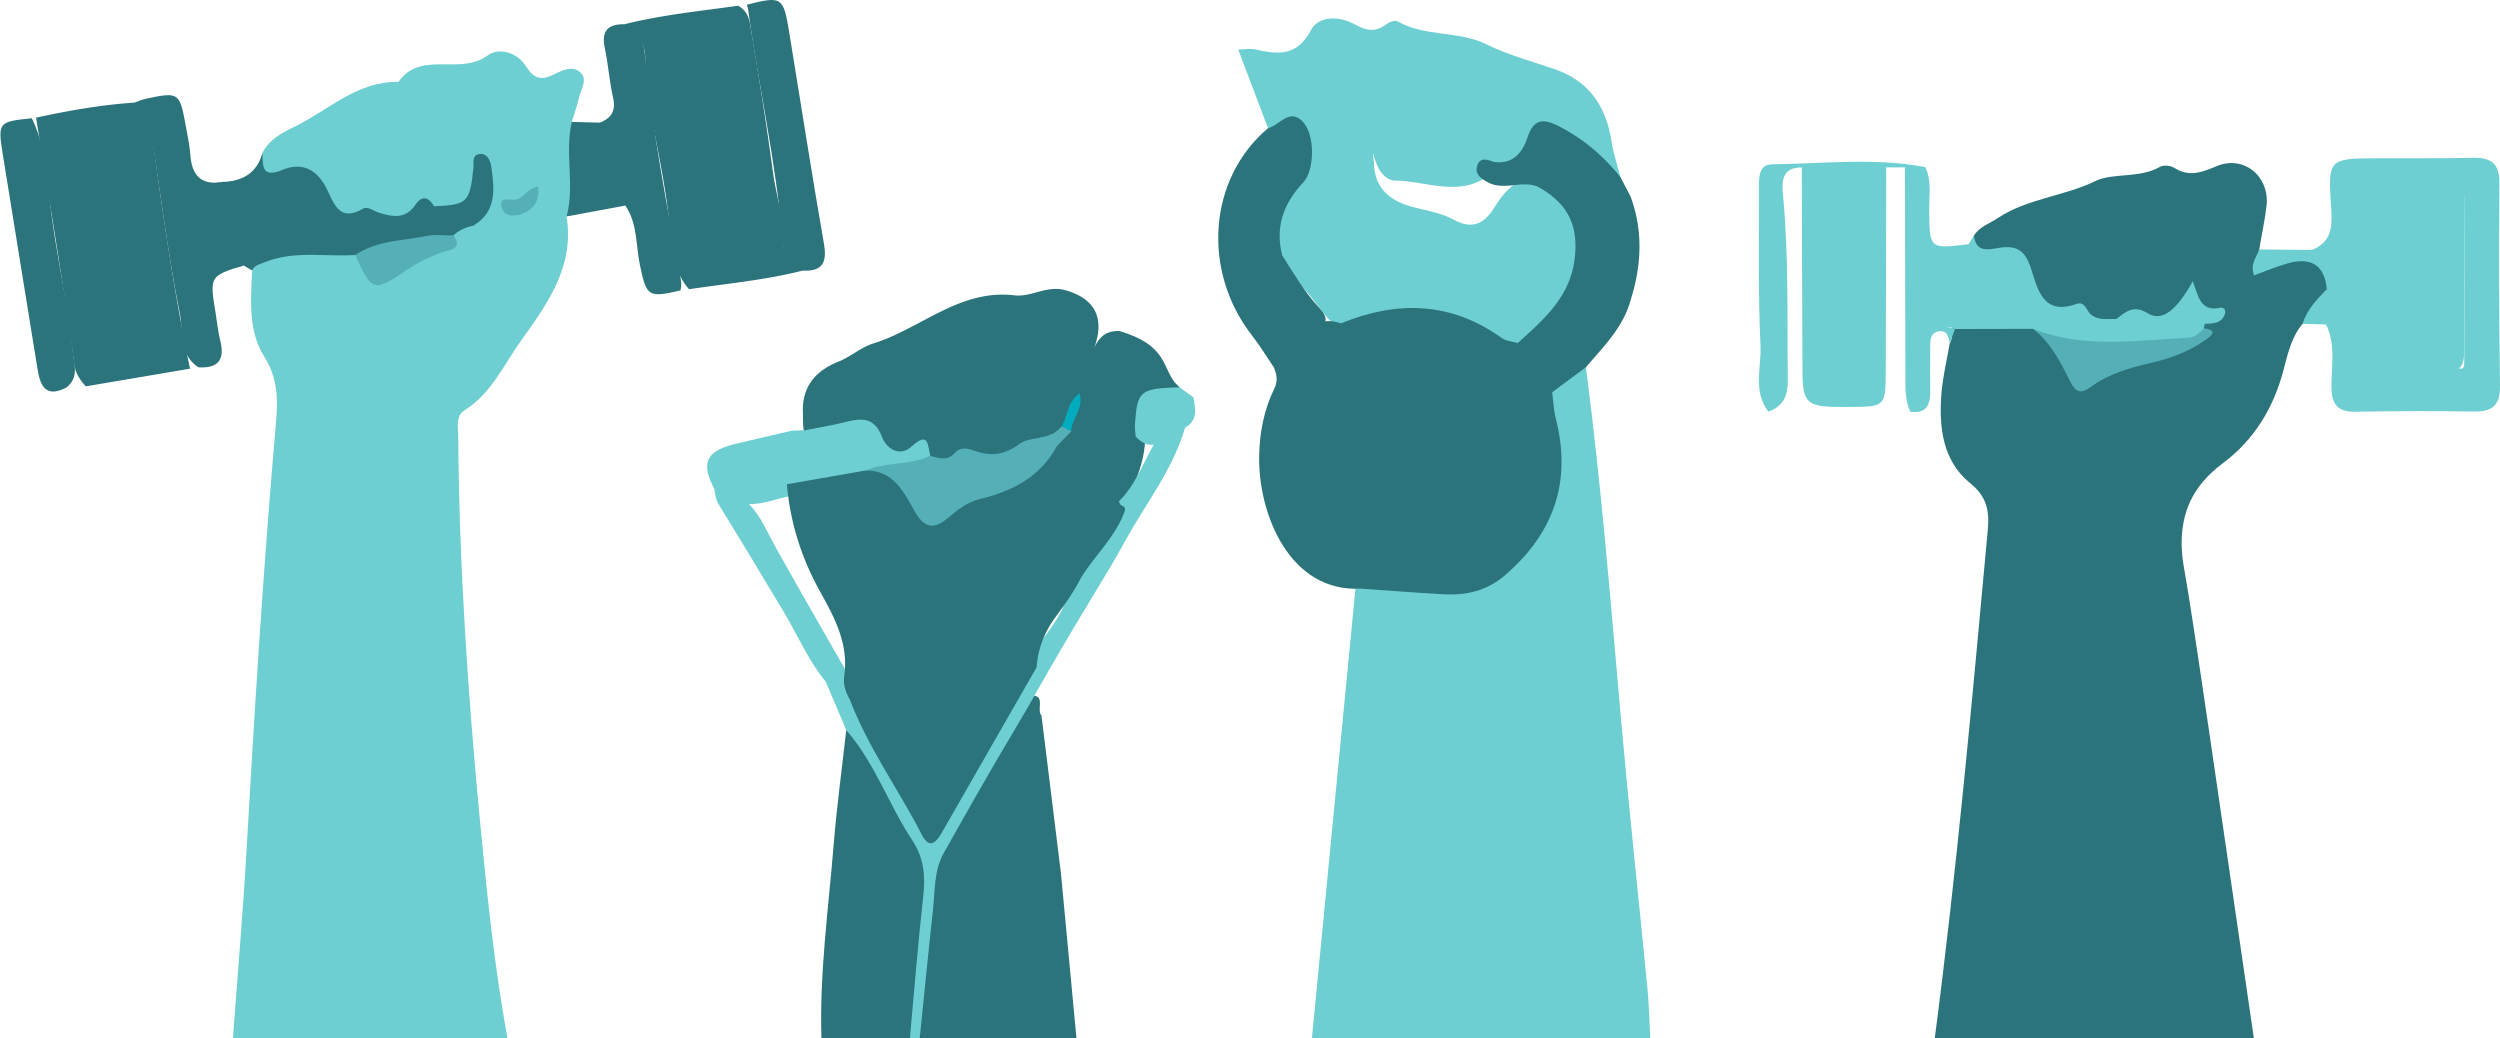 <svg version="1.1" id="Слой_1" xmlns="http://www.w3.org/2000/svg" x="0" y="0" viewBox="0 0 585 243" xml:space="preserve"><style>.st140{fill:#55afb7}.st355{fill:#6dcfd1}.st356{fill:#2b747c}</style><path class="st356" d="M461.92 55.12c1.27-2.09 3.55-2.75 5.43-4.01 6.97-4.68 15.54-5.12 23.03-8.77 4.02-1.96 10.25-.53 15.06-3.3.82-.47 2.48-.31 3.33.23 3.49 2.21 6.43 1.08 9.92-.39 6.38-2.68 12.5 2.44 11.67 9.37-.41 3.39-1.13 6.75-1.71 10.12 1.03 2.27 2.67 2.57 4.94 1.85 1.75-.55 3.64-.63 5.51-.47 7.02.59 7.38 1.01 6.86 8.22-1.83 3.11-3.72 6.15-7.15 7.79-2.67 3.2-3.51 7.22-4.52 11.02-2.35 8.82-6.89 16.2-14.13 21.61-3.66 2.73-6.15 5.69-7.68 9.01-2.8 6.1-1.98 12.44-1.38 15.73 2.13 11.75 7.99 53.04 16.31 109.85h-74.68c5.18-39.55 8.76-79.26 12.41-118.97.41-4.45-.2-7.76-4.08-10.91-6.52-5.29-7.36-13.1-6.77-20.94.3-3.97 1.28-7.89 1.95-11.83 1.02-1.41-.09-3.44 1.38-4.71 5.38-2.72 11.09-1.25 16.67-1.3 4.41 1.26 7.38 4.43 9.56 8.15 2.26 3.85 4.78 4.91 8.86 2.85 5.44-2.75 11.58-3.45 17.28-5.52 1.88-.68 3.63-1.14 3.87-3.47.02-.49.05-.97.04-1.46-.6-2.48-2.17-2.38-3.81-1.26-3.13 2.14-6.19 3.41-9.95 1.29-1.68-.95-3.02 1.26-4.73 1.31-5.37.99-10.3-1.53-15.49-2.13-3.24-.37-5-4.05-6.25-6.97-1.67-3.92-3.93-6.18-8.46-6.21-3.87-.01-4.81-2.35-3.29-5.78z"/><path class="st355" d="M54.5 243c1.07-14.63 2.34-29.25 3.18-43.9 1.91-33.51 3.99-67.01 6.92-100.45.47-5.35.36-10.24-2.8-15.26-3.76-5.97-3.12-13.21-2.8-20.1-1.4-3.09.73-4.02 2.99-4.83 6.63-2.37 13.38-1.84 20.13-.82.85.36 1.85.57 2.46 1.32 3.37 4.11 6.93 3.72 10.82.73 1.58-1.22 3.35-2.59 5.45-2.4 2.83.26 3.28-1.66 3.92-3.57 1.09-1.67 3.32-1.77 4.53-3.28 1.51-1.66 2.63-3.58 3.38-4.53-1.6 4.84-7.13 3.54-11.33 4.9-6.73 3.92-14.06 1.7-21.13 1.97-2.65.1-3.75-2.21-4.85-4.23-2.24-4.1-4.78-6.88-10.37-5.38-3.8 1.02-4.73-1.23-3.58-7.41 1.57-3.11 4.53-4.67 7.4-6.06 7.98-3.87 14.7-10.71 24.43-10.54 5.21-7.49 14.42-1.41 20.77-6.14 2.65-1.97 6.96-.86 9.08 2.51 1.78 2.83 3.47 3.41 6.48 1.9 1.93-.97 4.59-2.27 6.4-.31 1.54 1.67-.13 3.97-.56 5.94-.41 1.85-1.08 3.65-1.63 5.47 4.04 6.39 3.49 16.32-1.22 22.12 1.93 11.69-4.51 20.5-10.67 29.1-4.05 5.65-6.95 12.35-13.23 16.29-2.06 1.29-1.47 3.78-1.45 5.83.22 30.32 2.25 60.53 5.14 90.7 1.62 16.87 3.33 33.73 6.39 50.42-21.4.01-42.83.01-64.25.01zM371.1 85.92c3.64 27.79 5.85 55.73 8.33 83.64 1.83 20.5 4.06 40.97 6.05 61.46.39 3.98.47 7.99.69 11.98h-79.19l10.2-105.33c1.7-3.25 4.75-2.74 7.53-2.43 3.22.36 6.43.69 9.67.72 18.46.18 31.56-16.15 27.55-34.42-.72-3.3-2.19-6.57-.4-9.97 2.57-2.95 3.77-8.19 9.57-5.65z"/><path class="st356" d="M243.71 167.47l4.56 36.97L251.9 243h-36.73c-3.24-3.2-.92-6.81-.75-10.25.43-8.69 1.85-17.29 2.61-25.95.71-8.09 5.76-14.4 9.59-21.2 3.64-6.46 7.3-12.9 11.16-19.23.96-1.58 2.11-3.82 4.08-3.6 2.7.28.65 3.3 1.85 4.7z"/><path class="st356" d="M192.22 243c-.49-15.25 1.64-30.33 2.87-45.47.72-8.9 1.94-17.76 2.93-26.64 2.86-1.01 3.69 1.34 4.73 3.02 5.11 8.27 9.17 17.13 14.3 25.4 2.06 3.32.65 6.94.27 10.24-1.21 10.28-1.92 20.61-3.33 30.86-.14.98-.46 1.84-1.1 2.58-6.9.01-13.78.01-20.67.01z"/><path class="st355" d="M296.72 30c-2.33-6.14-4.66-12.28-6.98-18.41 1.34-.02 2.73-.3 4-.02 5.26 1.16 9.7 1.74 12.98-4.46 1.91-3.62 6.87-3.34 10.39-1.36 2.74 1.54 4.79 1.79 7.26-.07.7-.53 2.09-1.03 2.67-.69 6.45 3.71 14.2 2.12 20.83 5.4 5.03 2.49 10.58 3.96 15.93 5.8 8.14 2.8 12.06 8.79 13.32 17 .43 2.8 1.36 5.53 2.07 8.29-2.1 1.14-3.59.21-4.91-1.4-1.45-1.78-3.33-3.07-5.16-4.42-5.57-4.11-6.58-4.14-11.02 1.22-2.4 2.91-5.58 2.63-8.62 3.22-7.14 6.6-15.38 2.21-23.15 2.15-1.69-.01-3.31-1.7-4.09-3.57-.25-.68-.5-1.37-.76-2.05-.28-.71.46-.11-.15-.55-.17-.12-.01-.21 0 .38.01.55.14 1.08.17 1.63.1 6.23 4.05 9.09 9.46 10.45 3.14.79 6.37 1.32 9.22 2.88 4.25 2.32 7.11 1.02 9.5-2.87 2.56-4.16 5.8-7.51 11.28-7.32 11.88 4.81 12.57 19.94 7.52 28.23-3.21 5.25-6.74 10.15-12.8 12.47-2.05.86-3.99.91-5.91-.47-9.89-7.08-20.64-7.86-31.98-4.3-1.07.34-2.2.62-3.36.44-3.82-2.22-5.81-6.12-8.62-9.27-2.28-2.56-4.47-5.36-7.67-6.96-3.66-7.27-.69-13.38 3.57-19.15 3.65-4.95 3.05-8.92-1.98-10.75-1.08-.41-2.11-.77-3.01-1.47z"/><path class="st356" d="M274.87 89.46c.39.39.77.78 1.16 1.17-.17.98-.65 1.86-1.6 2.11-5.77 1.52-6.59 5.92-6.51 10.9-.34 5.32-2.65 10-4.74 14.75-5.41-1.89-8.66-9.07-5.66-13.17 2.26-3.09 3.28-6.33 3.23-8.26.93 4.8-4.15 8.9-6.69 14.02-1.04 2.1-3.31 2.51-5.5 1.79-2.41-.8-3.79-2.52-3.53-5.18.11-1.13.5-2.22.82-3.32.88-1.64 2.33-2.78 3.57-4.11.27-.68.52-1.37.76-2.07-.2.58-.41 1.17-.64 1.74-.14.34-.34.65-.6.93-5.5 6.24-12.05 9.39-20.67 8.2-3.88-.54-8.12 3.02-11.88-.8-1.67-1.27-3.63-.86-5.5-.91-1.32-.04-3 .36-3.83-.63-4.42-5.23-10.02-5.19-16.01-4.05-1.17.22-2.21-.4-2.89-1.45-.34-1.48-.22-3.02-.28-4.5-.25-5.85 2.63-9.73 8.32-12 2.82-1.12 5.36-3.38 7.98-4.19 11.19-3.43 20.33-12.85 33.21-11.32 4 .47 7.58-2.44 11.95-1.19 6.95 1.98 9.59 6.68 6.3 14.52 1.38-3.87 3.4-5.08 6.31-4.98 4.26 1.32 8.22 3.05 10.39 7.32.84 1.56 1.43 3.25 2.53 4.68zM146.11 5.68c8.75-2.21 17.72-3.08 26.62-4.34 1.67.98 2.43 2.21 2.79 4.35 1.93 11.42 3.77 22.85 5.31 34.34.72 5.4 2.49 10.63 2.45 16.21-.02 2.23 1.05 4.5 3.51 5.53.51.4.85.92 1.02 1.55-8.73 2.23-17.7 3.03-26.58 4.36-3.5-3.98-4.09-9.14-4.47-13.9-.97-12.15-4.32-23.88-5.65-35.94-.42-3.79.99-8.4-3.89-10.61a2.95 2.95 0 01-1.11-1.55zM8.44 27.53c7.58-1.64 15.19-2.99 22.94-3.51.32.15.63.3.94.46 3.61 2.69 3.24 6.94 3.74 10.61 2.35 17.14 4.87 34.24 8.4 51.18l-24.39 4.14c-1.29-1.44-2.4-3.06-2.66-4.97-2.64-19.36-5.88-38.62-8.97-57.91zm346.71 52.74c6.09-5.48 12.28-10.82 13.33-19.77.91-7.81-1.58-12.91-8.68-16.84-3.8-1.54-7.96 1.09-11.77-1.07-1.63-.93-3-1.93-2.34-3.87.65-1.93 2.28-1.43 3.74-.86 4.55.71 6.8-2.08 8.02-5.74 1.43-4.31 3.66-4.45 7.34-2.57 5.73 2.93 10.43 6.96 14.41 11.93.78 1.5 1.57 3.01 2.35 4.51 2.96 8 2.58 16.02.07 24.04-1.69 6.5-6.36 11.03-10.51 15.9-2.63 1.95-5.26 3.91-7.89 5.86-6.08.34-10.12-5.44-8.07-11.52zm-272-20.6c-7.16.46-14.48-1.12-21.45 1.79-1.07.45-2.19.64-2.7 1.83-.67-.4-1.34-.79-2.01-1.19-1.81.89-3.77.18-5.62.5-3.88.67-5.7-1.14-6.2-4.79-.18-1.32-.41-2.63-.64-3.94-1.7-9.78-1.67-9.82 7.67-11.32 4.65-.14 7.93-2.13 9.24-6.8.06 3.01-.26 6.02 4.61 4.02 4.85-1.99 8.31.01 10.56 4.73 1.57 3.29 2.99 7.46 8.24 4.37 1.19-.7 2.5.48 3.75.87 3.18 1 6.28 1.63 8.61-1.83 1.49-2.21 3.06-1.87 4.34.35 1.91 1.64 4.12 1.16 6.29.88 3.07-.39 4.27.62 2.89 3.68-1.74.34-3.31 1.04-4.62 2.26-7.28 3.4-14.76 5.77-22.96 4.59z"/><path class="st356" d="M15.49 90.71c-4.76 2.44-6.06-.35-6.71-4.34C6.1 69.68 3.36 52.99.68 36.3c-1.24-7.7-1.11-7.82 6.77-8.63 2.92 6.01 3.51 12.63 4.19 19.05 1.26 11.94 4.19 23.6 5.39 35.53.3 3 1.55 6.1-1.54 8.46zM52.2 42.55c-3.56 1.24-6.84 1.99-5.66 7.53 2.49 11.67 2.14 11.75 10.45 12.03-7.97 2.5-7.97 2.5-6.5 11.39.34 2.07.52 4.17 1.04 6.19 1.15 4.5-.49 6.56-5.12 6.26-4.65-3.1-3.46-8.25-4.34-12.62-2.84-14.18-4.58-28.55-6.77-42.84-.39-2.54-1.3-4.74-3.6-6.15l-.32-.31c.89-.3 1.76-.7 2.68-.9 7.81-1.68 7.99-1.56 9.42 6.42.4 2.23.9 4.45 1.06 6.7.35 4.87 2.6 7.23 7.66 6.3zM174.75 1.1c8.2-2.07 8.55-1.87 9.91 6.38 2.71 16.49 5.25 33.01 8.13 49.47.78 4.46-.27 6.61-4.98 6.37l-.4-.32c-3.33-1.34-4.14-4.5-4.37-7.37-1.46-17.99-5.56-35.58-7.98-53.43-.05-.37-.22-.73-.31-1.1z"/><path class="st355" d="M445.75 39.16c-1.46 0-2.92 0-4.39.01-5.35 3.75-14.33 3.76-19.74.02-4.59-.08-4.71 3.17-4.41 6.3 1.39 14.41.96 28.86 1.14 43.29.04 3.69-.95 6.28-4.55 7.54-3.69-4.77-1.6-10.37-1.84-15.5-.59-12.35-.33-24.75-.36-37.13-.01-2.29-.01-5.21 3.07-5.24 11.95-.15 23.93-1.6 35.84.64-1.56 1.56-3.15 1.25-4.76.07z"/><path class="st356" d="M140.43 28.7c2.58-1.08 3.72-2.73 3.05-5.73-.87-3.84-1.13-7.82-1.95-11.68-.85-3.99.64-5.7 4.59-5.61l.42.34c2.78 1.12 4.03 3.48 4.3 6.17 1.8 18 5.12 35.75 8.52 53.5.14.72.02 1.51-.12 2.26-7.57 1.78-7.93 1.45-9.47-5.77-1.01-4.72-.53-9.82-3.45-14.08-1.11-1.46-2.6-2.67-2.65-4.76-.12-5.08-1.89-9.82-3.24-14.64z"/><path class="st355" d="M445.75 39.16c1.59-.03 3.17-.05 4.76-.08 1.56 3.24.88 6.7.92 10.06.1 9.14.04 9.14 9.22 7.99-.42 1.12-1.12 2.16-2.33 2.25-3.91.29-7.03.95-6.8 6.12.21 4.89-.82 10.09 5.94 11.48-.4 1.12-.81 2.24-1.21 3.37-.31-1.48-.51-3.17-2.65-2.81-1.63.27-1.9 1.67-1.92 3.01-.05 3.74-.03 7.49-.01 11.23.02 3.16-1.11 5.09-4.68 4.55-1.22-2.67-1.13-5.53-1.13-8.36-.04-16.27-.07-32.54-.11-48.81z"/><path class="st356" d="M140.43 28.7c2.45.17 4.37.86 4.68 3.79.56 5.19 1.96 10.32 1.2 15.61l-13.72 2.55c1.95-7.29-.5-14.82 1.22-22.12 2.21.06 4.42.11 6.62.17z"/><path class="st355" d="M279.27 92.99c-1.08-.79-2.17-1.57-3.25-2.36-9.3.28-9.91.78-10.44 8.69-.06.93.1 1.88.16 2.82 1.42 1.55 2.83 2.09 4.23 1.91-2.72 4.81-4.57 10.18-8.89 13.96-2.37 6.4-7.8 10.9-10.55 17.04-.23 7.95-5.9 13.1-9.87 19.14-6.66 10.9-12.34 22.36-19.16 33.17-2.79 4.41-4.31 4.5-6.75.13-4.64-8.32-9.91-16.32-13.64-25.13-2.87-4.89-5.13-8.84-6.55-11.32-6.1-10.69-8.51-14.82-12.95-22.77-1.97-3.53-3.49-7.4-6.35-10.31 3.27.06 6.36-1.21 9.53-1.87 6.14-1.43 12.44-1.97 18.62-3.18 3.74-.4 7.15-2.18 10.91-2.62 1.95-.23 3.65-1.14 3.34-3.65-.59-2.49-.3-5.87-4.41-2.11-2.64 2.41-5.79.58-6.87-2.3-1.76-4.65-4.78-4.45-8.58-3.47-3.1.8-6.28 1.29-9.42 1.92l-3.02.09c-4.56 1.07-9.12 2.08-13.66 3.21-6.55 1.63-7.73 4.45-4.51 10.5.13 1.31.33 2.51 1.08 3.73 5.09 8.22 10.05 16.51 15.03 24.8 3.31 5.51 5.82 11.51 9.94 16.55 1.6 3.78 3.21 7.55 4.81 11.33 6.7 7.65 9.89 17.4 15.42 25.73 2.71 4.09 3.11 8.28 2.58 13-1.24 11.11-2.12 22.25-3.14 33.38h2.3c1.03-10.02 2-20.04 3.1-30.05.5-4.51.21-9.25 2.53-13.35 5.63-9.93 8.2-14.76 19.11-33.13 1.93-3.25.87-1.6 5.43-9.52 9.04-15.71 12.99-21.41 17.91-30.37 4.82-8.75 11.18-16.72 14.02-26.51 3.05-1.69 2.4-4.41 1.96-7.08z"/><path class="st140" d="M475.73 76.94c13.32-.05 26.65-.11 39.97-.16 2.14.39 2.92.94.63 2.59-3.92 2.82-8.35 4.48-12.95 5.54-5.04 1.16-9.94 2.55-14.14 5.63-2.3 1.69-3.49 1.31-4.77-1.2-2.3-4.54-4.56-9.16-8.74-12.4z"/><path class="st355" d="M584.86 42.84c.04-4.61-1.97-6.01-6.22-5.91-7.83.17-15.67.07-23.51.11-9.95.05-10.35.53-9.73 10.34.27 4.36.98 8.97-4.43 11.11.94 1.74 2.53 1.84 4.23 1.68 5.29-1.52 4.46-5.49 3.9-9.45-.43-3.07-2.13-6.56 2.18-8.47 1.06-.23 2.11-.05 3.17.08 2.59.6 3.92 4.23 7.33 2.95 4.09-1.54 8.47-1.01 12.7-1.69 2.41.29 2.12 2 2.14 3.75.13 12.44.09 24.88.02 37.32-.01 1.14-.02 1.88-1.41 1.53-7.2.17-14.64-1.53-21.38 2.72-.93.21-1.55-.36-2.21-.85-4.57-2.89-1.86-5.22.56-7.59.58-2.21 1.22-4.4.52-6.7-1.75-2.17-3.94-2.42-6.4-1.41-1.15.92-1.99 2.02-2.03 3.57 2.33 4.71 1.23 9.77 1.27 14.67.03 4.2 1.59 5.83 5.75 5.75 9.17-.17 18.35-.2 27.53-.05 4.29.07 6.22-1.36 6.16-5.95-.23-15.83-.27-31.67-.14-47.51zm-65.34 29.17c-4.68 1.08-5.16-2.9-6.41-6.2-3.78 6.82-7.2 9.52-10.46 7.53-3.39-2.07-5.19-.45-7.4 1.31 6.79 2.28 13.8.54 20.68 1.13 1.9-.09 3.91-.03 4.7-2.29.3-.86-.24-1.68-1.11-1.48z"/><path class="st140" d="M83.15 59.67c5.03-3.43 11.03-3.31 16.67-4.46 2.02-.41 4.19-.1 6.3-.12 2.36 3.27-1.11 3.39-2.49 3.87-3.06 1.09-5.88 2.46-8.56 4.28-7.62 5.17-8.07 5.01-11.92-3.57z"/><path class="st356" d="M110.73 52.83c-.53-2.47-2.3-2.64-4.37-2.42-1.99.21-3.81-.07-4.81-2.14 7.79-.31 8.39-.9 9.22-8.88.13-1.23-.39-3.06 1.32-3.33 1.84-.3 2.65 1.41 2.86 2.88.75 5.24 1.38 10.54-4.22 13.89z"/><path class="st140" d="M125.92 43.66c.42 3.45-1.14 5.35-3.75 6.37-1.81.7-4.19.75-4.77-1.49-.68-2.62 1.84-1.67 3.07-1.79 2.09-.21 2.67-2.63 5.45-3.09z"/><path class="st356" d="M355.15 80.27c2.22 4.16 3.8 8.78 8.06 11.52.27 2.06.34 4.17.85 6.17 3.78 14.79-.49 26.88-11.99 36.73-4.21 3.61-9.05 4.67-14.34 4.37-6.46-.37-12.91-.87-19.36-1.32-16.56.86-23.93-17.37-23.73-30.92.08-5.49 1.11-10.93 3.56-15.92.87-1.78.54-3.26-.09-4.87 2.49-4.61 7.18-7 10.72-10.55 1.67-.59 3.31-.36 4.94.19 13.15-5.38 25.76-5.11 37.66 3.45 1.02.71 2.48.78 3.72 1.15z"/><path class="st356" d="M309.49 76.5c-.34 4.17-6.82 9.59-11.37 9.53-1.71-2.52-3.29-5.14-5.15-7.53-11.78-15.11-10.27-36.7 3.75-48.5 2.67-.65 4.91-4.69 8-1.66 3.14 3.08 2.89 11.57.25 14.35-4.57 4.81-6.66 10.41-4.93 17.07 2.65 4.14 5.1 8.4 8.47 12.06 1.04 1.14 2.6 2.73.98 4.68zm-125.36 36.82c6.13-1.07 12.27-2.15 18.4-3.22 4.96-1.35 8.92.35 11.63 4.42 2.66 4 5.57 4.82 9.43 1.87 2-1.52 4.33-2.38 6.72-3 4.89-1.26 9.16-3.49 12.77-7.09 1.08-1.08 2.06-2.98 4.22-1.91.09 1.3-.03 2.66.3 3.89.52 1.91 2.27 3.5 3.61 1.55 2.66-3.87 9.07-6.29 5.86-12.86-.08-.16-.11-.37-.11-.56.15-3.6 1.81-6.56 4.18-9.11.7-.75 1.88-.5 2.55.32 2.16 2.67.56 5.45.1 8.19-.03.19-.04.4-.14.55-4.47 7-5.7 14.21-1.44 21.78.57.25 1.15.49 1.03 1.3-2.09 6.08-6.95 10.36-10.23 15.67-1.57 3.05-3.45 5.88-5.55 8.62-2.78 3.62-4.62 7.75-4.89 12.42-7.37 12.85-14.76 25.7-22.11 38.57-1.35 2.36-2.93 4.13-4.73.65-5.47-10.63-12.57-20.39-16.86-31.65-.95-1.64-1.6-3.56-1.34-5.3 1.15-7.64-2.16-13.77-5.71-20.14-4.28-7.68-6.94-16.08-7.69-24.96z"/><path class="st140" d="M247.31 104.4c-3.92 7.28-10.52 10.58-18.2 12.43-2.82.68-5.12 2.54-7.31 4.39-3.22 2.71-5.44 2.43-7.68-1.45-2.61-4.52-4.97-9.77-11.59-9.67 4.82-2.08 10.34-1.1 15.1-3.45 2.01.52 4.03 1.34 5.78-.67 1.18-1.35 2.73-1.16 4.22-.63 3.93 1.4 7.09 1.38 10.97-1.51 2.47-1.84 7.23-.69 9.77-4.06.97-.03 1.7.45 2.32 1.13-1.12 1.16-2.25 2.33-3.38 3.49z"/><path d="M250.7 100.9c-.77-.38-1.55-.75-2.32-1.13 1.58-2.31 1.23-5.75 4.24-7.71 1.07 3.66-1.96 5.9-1.92 8.84z" fill="#00acbd"/><path class="st355" d="M511.42 73.46c-5.33 2.62-10.86.17-16.17 1.19-2.05-.09-4.22.42-6-1.08-1.07-.9-1.35-3.16-3.34-2.45-7.91 2.83-9.12-3.57-10.64-8.25-1.33-4.11-3.19-5.51-7.29-4.9-2.48.37-5.58 1.35-6.07-2.84l-1.26 2.01c-1.76 2.06-4.19 1.31-6.37 1.43-2.23.12-4.28.54-4.82 3.02-.93 4.27-1.33 8.68.4 12.78 1.39 3.31 5.21 1.24 7.59 2.62 6.09-.01 12.18-.02 18.27-.04 11.85 4.69 24.08 2.71 36.23 2.09 1.63-.08 2.76-1.05 3.74-2.25.08-.33.15-.67.23-1-.84-2.09-3.32-2.9-4.5-2.33zm34.27-14.87c-1.58-.03-3.15-.06-4.73-.1l-12.31-.12c-.64 1.85-2.19 3.51-1.2 6.07 2.7-.98 5.26-2.09 7.92-2.83 5.54-1.55 8.66.61 9.09 6.07.37.04.74.09 1.11.13 3.6-3.03 3.55-6.11.12-9.22z"/><path class="st355" d="M544.6 67.74l-.14-.07c-2.3 2.41-4.67 4.77-5.64 8.1 1.82.05 3.65.11 5.47.16 1.17-.5 2.08-1.26 2.55-2.48 1.22-2.66.81-4.7-2.24-5.71zm31.99-23.78c-.03-2.04.1-3.96-2.65-4.87-7.71 3.43-15.43 4.32-23.15.02-2.81 2.69-2.27 5.93-2.21 9.13.27 13.65.31 27.3-.29 40.94-.1 2.35.33 4.37 2.45 6 .82-.25 2.37-.52 2.36-.76-.21-7.75 6.24-5.87 11.11-5.1 3.94.62 7.05.48 9.73-2.11 2.54-1.09 2.68-3.15 2.69-5.12.03-12.71.15-25.42-.04-38.13z"/><path class="st355" d="M551.55 39.19c-1.74 11.42.74 22.86-.13 34.28-1.53 1.1-3.06 1.67-4.58-.01-.75-1.9-1.49-3.81-2.24-5.71 1.64-2.9.92-6.08 1.09-9.16 2.77-4.44 1.04-9.27 1.14-13.92.07-3.26.75-5.71 4.72-5.48zm-129.92-.01c6.58-.01 13.16-.01 19.74-.02-.03 16.2-.04 32.39-.11 48.59-.03 7.06-.41 7.4-7.49 7.47-1.34.01-2.67.02-4.01 0-6.86-.1-7.94-1.08-7.98-8.03-.1-16-.1-32-.15-48.01z"/></svg>